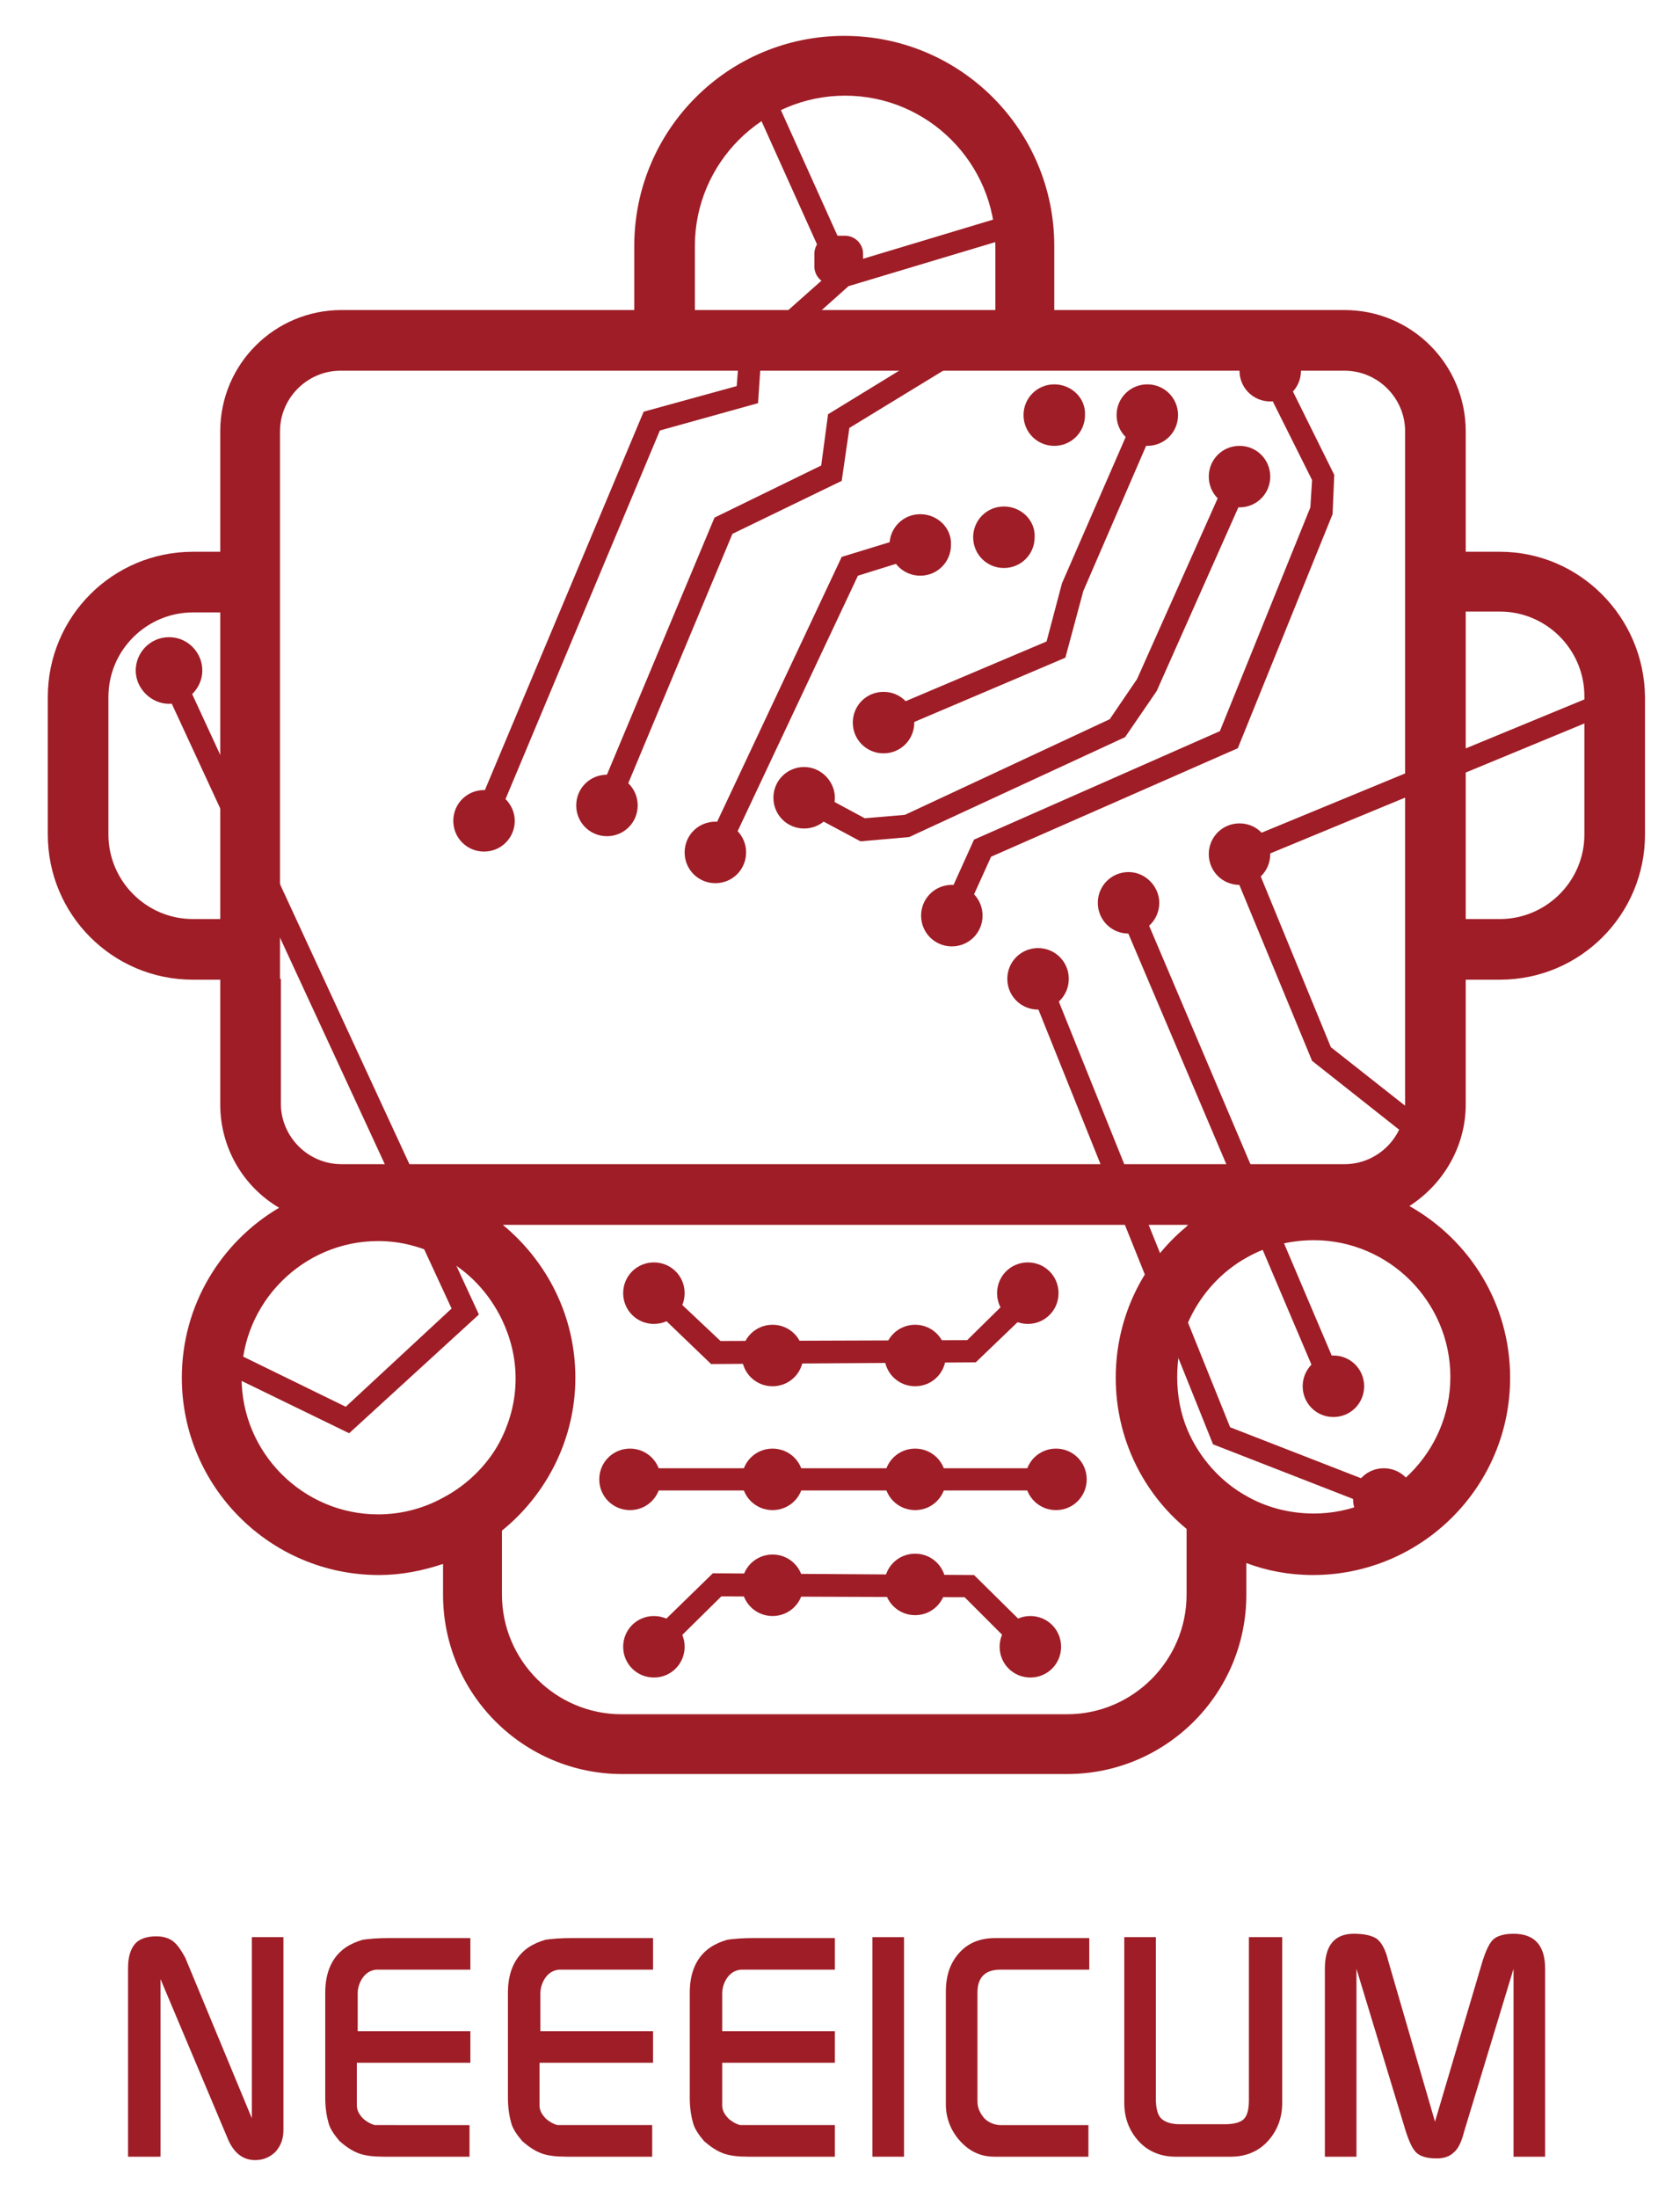 <?xml version="1.0" encoding="utf-8"?>
<!-- Generator: Adobe Illustrator 23.1.0, SVG Export Plug-In . SVG Version: 6.00 Build 0)  -->
<svg version="1.1" id="Camada_1" xmlns="http://www.w3.org/2000/svg" xmlns:xlink="http://www.w3.org/1999/xlink" x="0px" y="0px"
	 viewBox="0 0 196.8 257.3" style="enable-background:new 0 0 196.8 257.3;" xml:space="preserve">
<style type="text/css">
	.st0{fill:#9F1D26;}
</style>
<g>
	<path class="st0" d="M175.7,64.6h-4V50.5c0-7.8-6.3-14.2-14.2-14.2h-34v-7.5c0-13.6-11-24.6-24.6-24.6s-24.6,11-24.6,24.6v7.5H40
		c-7.8,0-14.2,6.3-14.2,14.2v14.1h-3.2c-9.4,0-17,7.6-17,17v16.1c0,9.4,7.6,17,17,17h3.2v14.6c0,5.2,2.8,9.7,6.9,12.1
		c-6.8,4-11.4,11.4-11.4,19.9c0,12.7,10.3,23.1,23.1,23.1c2.6,0,5.1-0.5,7.5-1.3v3.6c0,11.6,9.4,21,21,21H125c11.6,0,21-9.4,21-21
		v-3.7c2.4,0.9,5,1.4,7.8,1.4c12.7,0,23.1-10.3,23.1-23.1c0-8.6-4.7-16.1-11.8-20.1c3.9-2.5,6.6-6.9,6.6-11.9v-14.6h4
		c9.4,0,17-7.6,17-17V81.6C192.6,72.2,185,64.6,175.7,64.6z M25.8,107.6h-3.2c-5.5,0-9.9-4.5-9.9-9.9V81.6c0-5.5,4.5-9.9,9.9-9.9
		h3.2V107.6z M81.4,28.8c0-9.7,7.9-17.6,17.6-17.6s17.6,7.9,17.6,17.6v7.5H81.4V28.8z M32.8,114.6v-7v-36v-7V50.5
		c0-3.9,3.2-7.1,7.1-7.1h34.4h7h35.2h7h34c3.9,0,7.1,3.2,7.1,7.1v14.1v7v36v7v14.6c0,3.9-3.2,7.1-7.1,7.1H40c-3.9,0-7.1-3.2-7.1-7.1
		V114.6z M51.8,175.4c-2.2,1.2-4.8,1.9-7.5,1.9c-8.8,0-16-7.2-16-16c0-8.8,7.2-16,16-16c2.7,0,5.2,0.7,7.5,1.9
		c3.1,1.6,5.5,4.2,7,7.3c1,2.1,1.6,4.4,1.6,6.9c0,2.5-0.6,4.8-1.6,6.9C57.4,171.2,54.9,173.8,51.8,175.4z M139,186.7
		c0,7.7-6.3,14-14,14H72.8c-7.7,0-14-6.3-14-14v-7.5c5.2-4.2,8.6-10.7,8.6-17.9c0-7.2-3.3-13.6-8.5-17.9h80.3
		c-0.1,0.1-0.2,0.1-0.2,0.2c-5.1,4.2-8.3,10.6-8.3,17.7c0,7.1,3.2,13.5,8.3,17.7V186.7z M169.9,161.2c0,8.8-7.2,16-16,16
		c-2.8,0-5.5-0.7-7.8-2c-3.1-1.7-5.6-4.5-7-7.8c-0.8-1.9-1.2-4-1.2-6.2c0-2.2,0.4-4.3,1.2-6.2c1.4-3.3,3.9-6.1,7-7.8
		c2.3-1.3,5-2,7.8-2C162.7,145.2,169.9,152.4,169.9,161.2z M185.6,97.7c0,5.5-4.5,9.9-9.9,9.9h-4v-36h4c5.5,0,9.9,4.5,9.9,9.9V97.7z
		"/>
	<g>
		<path class="st0" d="M19.8,74.6c-2.2,0-3.9,1.8-3.9,3.9s1.8,3.9,3.9,3.9s3.9-1.8,3.9-3.9S22,74.6,19.8,74.6L19.8,74.6z"/>
	</g>
	<g>
		<polygon class="st0" points="40.9,167.8 26.3,160.7 27.4,158.3 40.5,164.7 52.9,153.2 18.6,79.1 21,78 56.1,153.9 		"/>
	</g>
	<g>
		<path class="st0" d="M76.6,147.8c-2,0-3.6,1.6-3.6,3.6s1.6,3.6,3.6,3.6s3.6-1.6,3.6-3.6S78.6,147.8,76.6,147.8L76.6,147.8z"/>
	</g>
	<g>
		<polygon class="st0" points="77.5,193.8 75.6,191.9 83.5,184.2 114.1,184.4 121.7,191.9 119.8,193.8 113,187 84.5,186.9 		"/>
	</g>
	<g>
		<rect x="73.8" y="171.9" class="st0" width="49.9" height="2.6"/>
	</g>
	<g>
		<polygon class="st0" points="83.3,159.7 75.7,152.4 77.5,150.5 84.4,157 113.3,156.9 119.8,150.5 121.7,152.4 114.3,159.5 		"/>
	</g>
	<g>
		<path class="st0" d="M90.5,155.1c-2,0-3.6,1.6-3.6,3.6s1.6,3.6,3.6,3.6s3.6-1.6,3.6-3.6S92.5,155.1,90.5,155.1L90.5,155.1z"/>
	</g>
	<g>
		<path class="st0" d="M107.2,155.1c-2,0-3.6,1.6-3.6,3.6s1.6,3.6,3.6,3.6c2,0,3.6-1.6,3.6-3.6S109.2,155.1,107.2,155.1L107.2,155.1
			z"/>
	</g>
	<g>
		<path class="st0" d="M120.4,147.8c-2,0-3.6,1.6-3.6,3.6s1.6,3.6,3.6,3.6c2,0,3.6-1.6,3.6-3.6S122.4,147.8,120.4,147.8L120.4,147.8
			z"/>
	</g>
	<g>
		<path class="st0" d="M123.7,169.6c-2,0-3.6,1.6-3.6,3.6s1.6,3.6,3.6,3.6s3.6-1.6,3.6-3.6S125.7,169.6,123.7,169.6L123.7,169.6z"/>
	</g>
	<g>
		<path class="st0" d="M107.2,169.6c-2,0-3.6,1.6-3.6,3.6s1.6,3.6,3.6,3.6c2,0,3.6-1.6,3.6-3.6S109.2,169.6,107.2,169.6L107.2,169.6
			z"/>
	</g>
	<g>
		<path class="st0" d="M90.5,169.6c-2,0-3.6,1.6-3.6,3.6s1.6,3.6,3.6,3.6s3.6-1.6,3.6-3.6S92.5,169.6,90.5,169.6L90.5,169.6z"/>
	</g>
	<g>
		<path class="st0" d="M73.8,169.6c-2,0-3.6,1.6-3.6,3.6s1.6,3.6,3.6,3.6s3.6-1.6,3.6-3.6S75.8,169.6,73.8,169.6L73.8,169.6z"/>
	</g>
	<g>
		<path class="st0" d="M76.6,189.2c-2,0-3.6,1.6-3.6,3.6s1.6,3.6,3.6,3.6s3.6-1.6,3.6-3.6S78.6,189.2,76.6,189.2L76.6,189.2z"/>
	</g>
	<g>
		<path class="st0" d="M120.7,189.2c-2,0-3.6,1.6-3.6,3.6s1.6,3.6,3.6,3.6s3.6-1.6,3.6-3.6S122.7,189.2,120.7,189.2L120.7,189.2z"/>
	</g>
	<g>
		<path class="st0" d="M107.2,181.9c-2,0-3.6,1.6-3.6,3.6s1.6,3.6,3.6,3.6c2,0,3.6-1.6,3.6-3.6S109.2,181.9,107.2,181.9L107.2,181.9
			z"/>
	</g>
	<g>
		<path class="st0" d="M90.5,182c-2,0-3.6,1.6-3.6,3.6s1.6,3.6,3.6,3.6s3.6-1.6,3.6-3.6S92.5,182,90.5,182L90.5,182z"/>
	</g>
	<g>
		<path class="st0" d="M162.1,171.9c-2,0-3.6,1.6-3.6,3.6c0,2,1.6,3.6,3.6,3.6s3.6-1.6,3.6-3.6C165.7,173.5,164.1,171.9,162.1,171.9
			L162.1,171.9z"/>
	</g>
	<g>
		<path class="st0" d="M156.2,158.7c-2,0-3.6,1.6-3.6,3.6s1.6,3.6,3.6,3.6s3.6-1.6,3.6-3.6S158.2,158.7,156.2,158.7L156.2,158.7z"/>
	</g>
	<g>
		<path class="st0" d="M121.6,111c-2,0-3.6,1.6-3.6,3.6s1.6,3.6,3.6,3.6s3.6-1.6,3.6-3.6S123.6,111,121.6,111L121.6,111z"/>
	</g>
	<g>
		<path class="st0" d="M132.2,102.1c-2,0-3.6,1.6-3.6,3.6c0,2,1.6,3.6,3.6,3.6c2,0,3.6-1.6,3.6-3.6
			C135.8,103.8,134.2,102.1,132.2,102.1L132.2,102.1z"/>
	</g>
	<g>
		<path class="st0" d="M145.2,96.4c-2,0-3.6,1.6-3.6,3.6c0,2,1.6,3.6,3.6,3.6s3.6-1.6,3.6-3.6C148.8,98,147.2,96.4,145.2,96.4
			L145.2,96.4z"/>
	</g>
	<g>
		<path class="st0" d="M111.5,103.6c-2,0-3.6,1.6-3.6,3.6c0,2,1.6,3.6,3.6,3.6c2,0,3.6-1.6,3.6-3.6
			C115.1,105.2,113.5,103.6,111.5,103.6L111.5,103.6z"/>
	</g>
	<g>
		<path class="st0" d="M94.2,89.8c-2,0-3.6,1.6-3.6,3.6c0,2,1.6,3.6,3.6,3.6s3.6-1.6,3.6-3.6C97.8,91.5,96.2,89.8,94.2,89.8
			L94.2,89.8z"/>
	</g>
	<g>
		<path class="st0" d="M103.5,81c-2,0-3.6,1.6-3.6,3.6s1.6,3.6,3.6,3.6s3.6-1.6,3.6-3.6S105.5,81,103.5,81L103.5,81z"/>
	</g>
	<g>
		<path class="st0" d="M148.8,39.8c-2,0-3.6,1.6-3.6,3.6c0,2,1.6,3.6,3.6,3.6s3.6-1.6,3.6-3.6C152.4,41.4,150.8,39.8,148.8,39.8
			L148.8,39.8z"/>
	</g>
	<g>
		<path class="st0" d="M145.2,52.2c-2,0-3.6,1.6-3.6,3.6c0,2,1.6,3.6,3.6,3.6s3.6-1.6,3.6-3.6C148.8,53.8,147.2,52.2,145.2,52.2
			L145.2,52.2z"/>
	</g>
	<g>
		<path class="st0" d="M134.4,45c-2,0-3.6,1.6-3.6,3.6c0,2,1.6,3.6,3.6,3.6s3.6-1.6,3.6-3.6C138,46.6,136.4,45,134.4,45L134.4,45z"
			/>
	</g>
	<g>
		<path class="st0" d="M123.5,45c-2,0-3.6,1.6-3.6,3.6c0,2,1.6,3.6,3.6,3.6s3.6-1.6,3.6-3.6C127.2,46.6,125.5,45,123.5,45L123.5,45z
			"/>
	</g>
	<g>
		<path class="st0" d="M117.6,59.3c-2,0-3.6,1.6-3.6,3.6c0,2,1.6,3.6,3.6,3.6c2,0,3.6-1.6,3.6-3.6C121.3,60.9,119.6,59.3,117.6,59.3
			L117.6,59.3z"/>
	</g>
	<g>
		<path class="st0" d="M107.8,60.2c-2,0-3.6,1.6-3.6,3.6c0,2,1.6,3.6,3.6,3.6s3.6-1.6,3.6-3.6C111.5,61.8,109.8,60.2,107.8,60.2
			L107.8,60.2z"/>
	</g>
	<g>
		<path class="st0" d="M83.8,96.2c-2,0-3.6,1.6-3.6,3.6c0,2,1.6,3.6,3.6,3.6s3.6-1.6,3.6-3.6C87.4,97.8,85.8,96.2,83.8,96.2
			L83.8,96.2z"/>
	</g>
	<g>
		<path class="st0" d="M71.1,90.7c-2,0-3.6,1.6-3.6,3.6s1.6,3.6,3.6,3.6s3.6-1.6,3.6-3.6S73.1,90.7,71.1,90.7L71.1,90.7z"/>
	</g>
	<g>
		<path class="st0" d="M56.7,92.5c-2,0-3.6,1.6-3.6,3.6c0,2,1.6,3.6,3.6,3.6s3.6-1.6,3.6-3.6C60.3,94.2,58.7,92.5,56.7,92.5
			L56.7,92.5z"/>
	</g>
	<g>
		<polygon class="st0" points="161.6,176.7 142.1,169.1 120.4,115.1 122.8,114.2 144.1,167.1 162.6,174.3 		"/>
	</g>
	<g>
		
			<rect x="142.9" y="103.3" transform="matrix(0.92 -0.391 0.391 0.92 -40.957 67.135)" class="st0" width="2.6" height="61.4"/>
	</g>
	<g>
		<polygon class="st0" points="166.1,134 153.7,124.2 143.4,99.3 187.5,81.1 188.5,83.5 146.9,100.7 155.9,122.6 167.7,131.9 		"/>
	</g>
	<g>
		<polygon class="st0" points="112.7,107.8 110.3,106.7 114.1,98.3 142.9,85.6 153.5,59.4 153.7,56.2 147.6,44 150,42.9 156.3,55.6 
			156.1,60.2 145,87.6 116.1,100.3 		"/>
	</g>
	<g>
		<polygon class="st0" points="100.8,98.5 93.5,94.6 94.8,92.3 101.3,95.8 106,95.4 130,84.2 133.2,79.5 144,55.3 146.4,56.4 
			135.5,80.9 131.8,86.3 106.5,98 		"/>
	</g>
	<g>
		<polygon class="st0" points="104.1,85.8 103,83.4 122.6,75.1 124.4,68.3 133.2,48.1 135.6,49.1 126.9,69.2 124.8,77 		"/>
	</g>
	<g>
		<polygon class="st0" points="85,100.3 82.6,99.2 98.6,65.2 107.4,62.5 108.2,65 100.5,67.4 		"/>
	</g>
	<g>
		<polygon class="st0" points="72.3,94.8 69.8,93.8 83.7,60.6 96.2,54.5 97,48.5 109.9,40.6 111.3,42.9 99.5,50.1 98.6,56.3 
			85.8,62.5 		"/>
	</g>
	<g>
		<polygon class="st0" points="57.9,96.7 55.5,95.6 75.4,48.2 86.3,45.2 86.6,41.4 98.1,31.2 118.7,25 119.4,27.5 99.4,33.5 
			89.1,42.7 88.8,47.2 77.3,50.4 		"/>
	</g>
	<g>
		
			<rect x="92.6" y="9.7" transform="matrix(0.912 -0.411 0.411 0.912 -0.557 40.455)" class="st0" width="2.6" height="23.7"/>
	</g>
	<g>
		<path class="st0" d="M99,33.3h-1.5c-1.1,0-2.1-0.9-2.1-2.1v-1.5c0-1.1,0.9-2.1,2.1-2.1H99c1.1,0,2.1,0.9,2.1,2.1v1.5
			C101.1,32.4,100.2,33.3,99,33.3z M98.1,30.7h0.3v-0.3h-0.3V30.7z"/>
	</g>
</g>
<g>
	<path class="st0" d="M15,252.5v-22.1c0-1.3,0.3-2.2,0.8-2.8c0.5-0.6,1.4-0.9,2.5-0.9c0.8,0,1.5,0.2,2,0.6c0.5,0.4,0.9,1,1.4,1.9
		l7.8,18.8v-21.2h3.7v22.6c0,1-0.3,1.8-0.9,2.5c-0.6,0.6-1.4,1-2.4,1c-1.5,0-2.6-0.9-3.3-2.7l-7.8-18.5v20.8H15z"/>
	<path class="st0" d="M55,252.5H45c-1.2,0-2.2-0.1-3-0.4c-0.8-0.3-1.5-0.8-2.2-1.4c-0.6-0.7-1.1-1.4-1.3-2.1c-0.2-0.7-0.4-1.7-0.4-3
		v-12.3c0-2.4,0.8-4.2,2.4-5.3c0.6-0.4,1.3-0.7,2-0.9c0.7-0.1,1.7-0.2,3.2-0.2h9.4v3.7h-9.3h-1.6c-0.6,0-1.2,0.3-1.6,0.8
		c-0.4,0.5-0.7,1.2-0.7,2v4.4h13.2v3.7H41.8v3.4v1.6c0,0.6,0.3,1.1,0.8,1.6c0.5,0.4,0.9,0.6,1.3,0.7h2H55V252.5z"/>
	<path class="st0" d="M76.4,252.5h-10c-1.2,0-2.2-0.1-3-0.4c-0.8-0.3-1.5-0.8-2.2-1.4c-0.6-0.7-1.1-1.4-1.3-2.1
		c-0.2-0.7-0.4-1.7-0.4-3v-12.3c0-2.4,0.8-4.2,2.4-5.3c0.6-0.4,1.3-0.7,2-0.9c0.7-0.1,1.7-0.2,3.2-0.2h9.4v3.7h-9.3h-1.6
		c-0.6,0-1.2,0.3-1.6,0.8c-0.4,0.5-0.7,1.2-0.7,2v4.4h13.2v3.7H63.2v3.4v1.6c0,0.6,0.3,1.1,0.8,1.6c0.5,0.4,0.9,0.6,1.3,0.7h2h9.1
		V252.5z"/>
	<path class="st0" d="M97.7,252.5h-10c-1.2,0-2.2-0.1-3-0.4c-0.8-0.3-1.5-0.8-2.2-1.4c-0.6-0.7-1.1-1.4-1.3-2.1
		c-0.2-0.7-0.4-1.7-0.4-3v-12.3c0-2.4,0.8-4.2,2.4-5.3c0.6-0.4,1.3-0.7,2-0.9c0.7-0.1,1.7-0.2,3.2-0.2h9.4v3.7h-9.3h-1.6
		c-0.6,0-1.2,0.3-1.6,0.8c-0.4,0.5-0.7,1.2-0.7,2v4.4h13.2v3.7H84.6v3.4v1.6c0,0.6,0.3,1.1,0.8,1.6c0.5,0.4,0.9,0.6,1.3,0.7h2h9.1
		V252.5z"/>
	<path class="st0" d="M102.2,252.5v-25.7h3.7v25.7H102.2z"/>
	<path class="st0" d="M127.6,252.5h-11.1c-1.6,0-2.9-0.6-4-1.8s-1.7-2.7-1.7-4.3v-13.2c0-1.9,0.5-3.4,1.6-4.6
		c1.1-1.2,2.5-1.7,4.3-1.7h10.9v3.7h-10.4c-1.8,0-2.7,0.9-2.7,2.7V246c0,0.8,0.3,1.4,0.8,2c0.5,0.5,1.2,0.8,1.9,0.8h10.3V252.5z"/>
	<path class="st0" d="M150.2,226.8v19.4c0,1.8-0.6,3.3-1.7,4.5c-1.1,1.2-2.6,1.8-4.3,1.8h-6.5c-1.7,0-3.2-0.6-4.3-1.8
		c-1.1-1.2-1.7-2.7-1.7-4.5v-19.4h3.7v18.9c0,1.1,0.2,1.9,0.6,2.3s1.1,0.7,2.2,0.7h5.3c1,0,1.8-0.2,2.2-0.6c0.4-0.4,0.6-1.1,0.6-2.2
		v-19.1H150.2z"/>
	<path class="st0" d="M155.2,252.5v-22c0-2.7,1.1-4.1,3.4-4.1c1.2,0,2.1,0.2,2.7,0.6c0.5,0.4,1,1.2,1.3,2.5l5.5,18.9l5.6-18.9
		c0.4-1.2,0.8-2.1,1.3-2.5c0.5-0.4,1.3-0.6,2.3-0.6c2.5,0,3.7,1.4,3.7,4.1v22h-3.7v-22l-5.8,19.1c-0.3,1.2-0.7,2-1.2,2.4
		c-0.5,0.5-1.2,0.7-2,0.7c-1.1,0-1.8-0.2-2.3-0.6s-0.9-1.3-1.3-2.5l-5.8-19.1v22H155.2z"/>
</g>
</svg>
